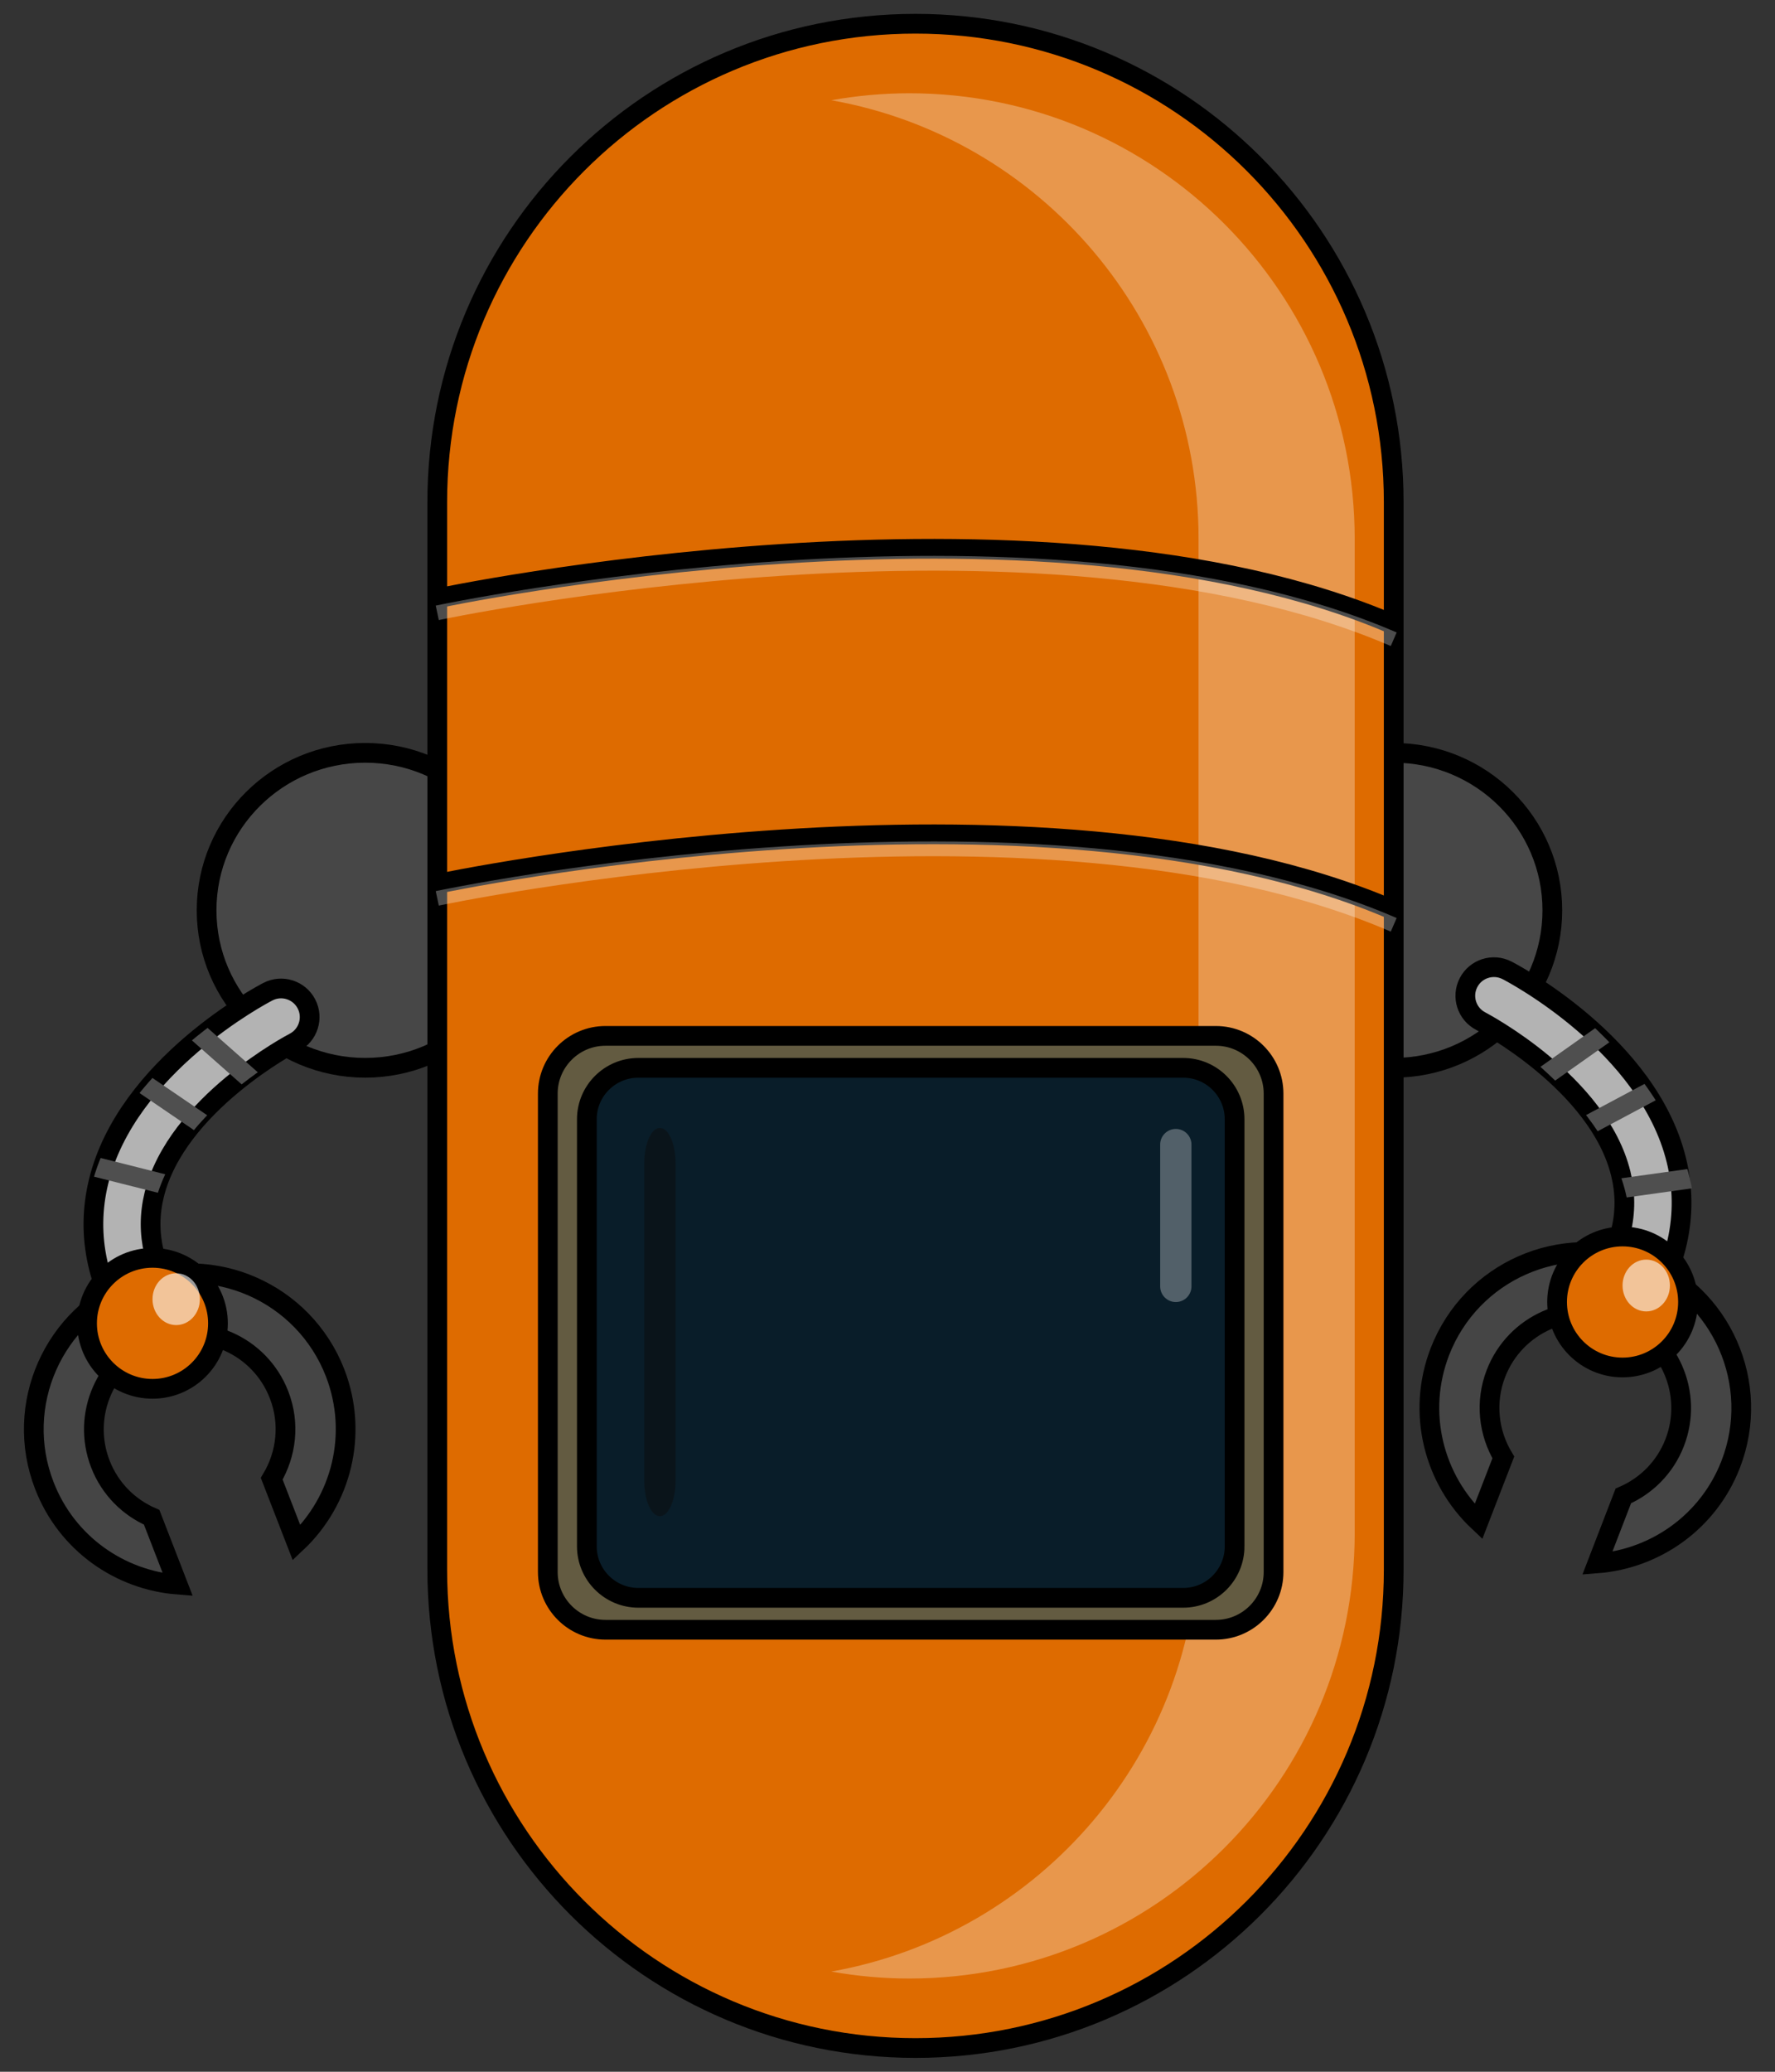 <?xml version="1.0" encoding="utf-8"?>
<!-- Generator: Adobe Illustrator 16.0.0, SVG Export Plug-In . SVG Version: 6.00 Build 0)  -->
<!DOCTYPE svg PUBLIC "-//W3C//DTD SVG 1.1//EN" "http://www.w3.org/Graphics/SVG/1.1/DTD/svg11.dtd">
<svg version="1.1" id="robot3_x5F_back" xmlns="http://www.w3.org/2000/svg" xmlns:xlink="http://www.w3.org/1999/xlink" x="0px"
	 y="0px" width="90px" height="105px" viewBox="0 0 90 105" enable-background="new 0 0 90 105" xml:space="preserve">
<rect x="0" y="0" width="90" height="105" fill="#333333" stroke="none"/>
<g>
	<ellipse fill="#474747" stroke="#000000" stroke-miterlimit="10" cx="18.517" cy="46.136" rx="8.042" ry="7.981"/>
	<ellipse fill="#474747" stroke="#000000" stroke-miterlimit="10" cx="70.667" cy="46.136" rx="8.043" ry="7.981"/>
	<path fill="#DE6B00" stroke="#000000" stroke-miterlimit="10" d="M70.667,79.551c0,13.395-10.854,24.246-24.248,24.246l0,0
		c-13.391,0-24.248-10.854-24.248-24.246V25.45c0-13.394,10.855-24.247,24.248-24.247l0,0c13.394,0,24.248,10.854,24.248,24.247
		V79.551z"/>
	<path opacity="0.3" fill="#FFFFFF" d="M46.106,4.727c-1.352,0-2.673,0.126-3.958,0.353c10.583,1.872,18.624,11.107,18.624,22.229
		v50.384c0,11.123-8.04,20.355-18.623,22.229c1.286,0.228,2.606,0.353,3.958,0.353c12.473,0,22.582-10.106,22.582-22.581V27.309
		C68.688,14.835,58.579,4.727,46.106,4.727z"/>
	<path fill="#635B41" stroke="#000000" stroke-miterlimit="10" d="M64.575,79.674c0,1.613-1.313,2.924-2.925,2.924H30.701
		c-1.615,0-2.925-1.311-2.925-2.924V55.426c0-1.615,1.31-2.926,2.925-2.926H61.65c1.613,0,2.925,1.311,2.925,2.926V79.674z"/>
	<path fill="#091D29" stroke="#000000" stroke-miterlimit="10" d="M62.6,78.371c0,1.438-1.168,2.609-2.607,2.609H32.367
		c-1.442,0-2.611-1.172-2.611-2.609V56.725c0-1.438,1.169-2.606,2.611-2.606h27.625c1.439,0,2.607,1.168,2.607,2.606V78.371z"/>
	<g>
		<g>
			<path fill="#B3B3B3" stroke="#000000" stroke-miterlimit="10" d="M7.962,68.697c0.306,0.012,0.618-0.074,0.888-0.268
				c0.655-0.462,0.813-1.363,0.353-2.021c-1.404-1.994-1.858-3.902-1.387-5.842c1.125-4.603,7.037-7.697,7.099-7.729
				c0.712-0.367,0.992-1.243,0.624-1.955c-0.366-0.709-1.241-0.991-1.953-0.623c-0.291,0.148-7.147,3.748-8.584,9.613
				c-0.676,2.764-0.063,5.523,1.832,8.203C7.103,68.467,7.525,68.68,7.962,68.697z"/>
		</g>
		<path fill="#454545" stroke="#000000" stroke-miterlimit="10" d="M15.037,78.191l-1.26-3.246c0.744-1.242,0.937-2.805,0.37-4.26
			c-0.969-2.5-3.779-3.746-6.282-2.773c-2.503,0.971-3.745,3.783-2.776,6.285c0.489,1.262,1.449,2.201,2.601,2.701l1.324,3.414
			c-2.938-0.229-5.63-2.086-6.765-5.021c-1.578-4.067,0.444-8.646,4.515-10.226c4.071-1.575,8.649,0.445,10.229,4.517
			C18.186,72.676,17.306,76.055,15.037,78.191z"/>
		<circle fill="#DE6B00" stroke="#000000" stroke-miterlimit="10" cx="7.733" cy="67.069" r="3.319"/>
	</g>
	<g>
		<g>
			<path fill="#B3B3B3" stroke="#000000" stroke-miterlimit="10" d="M82.038,67.615c-0.31,0.014-0.617-0.072-0.89-0.266
				c-0.653-0.463-0.813-1.363-0.352-2.021c1.404-1.994,1.859-3.904,1.385-5.843c-1.125-4.604-7.039-7.698-7.096-7.729
				c-0.713-0.366-0.994-1.242-0.625-1.955c0.365-0.709,1.242-0.99,1.955-0.621c0.291,0.148,7.145,3.747,8.582,9.615
				c0.676,2.761,0.059,5.521-1.83,8.201C82.898,67.387,82.477,67.6,82.038,67.615z"/>
		</g>
		<path fill="#454545" stroke="#000000" stroke-miterlimit="10" d="M74.966,77.115l1.259-3.25c-0.748-1.244-0.937-2.805-0.373-4.26
			c0.973-2.502,3.782-3.746,6.285-2.775c2.504,0.973,3.745,3.785,2.776,6.287c-0.49,1.262-1.451,2.201-2.604,2.699l-1.319,3.418
			c2.936-0.229,5.629-2.09,6.764-5.021c1.576-4.07-0.444-8.648-4.521-10.225c-4.067-1.578-8.646,0.443-10.225,4.516
			C71.814,71.596,72.693,74.975,74.966,77.115z"/>
		<circle fill="#DE6B00" stroke="#000000" stroke-miterlimit="10" cx="82.27" cy="65.987" r="3.319"/>
	</g>
	<path fill="none" stroke="#000000" stroke-miterlimit="10" d="M22.172,30.325c0,0,30.461-6.459,48.495,1.339"/>
	<path fill="none" stroke="#000000" stroke-miterlimit="10" d="M22.172,44.796c0,0,30.461-6.459,48.495,1.341"/>
	<path opacity="0.3" fill="none" stroke="#FFFFFF" stroke-width="0.75" stroke-miterlimit="10" d="M22.172,31.059
		c0,0,30.461-6.459,48.495,1.339"/>
	<path opacity="0.3" fill="none" stroke="#FFFFFF" stroke-width="0.75" stroke-miterlimit="10" d="M22.172,45.53
		c0,0,30.461-6.459,48.495,1.341"/>
</g>
<ellipse opacity="0.6" fill="#FFFFFF" cx="83.471" cy="65.152" rx="1.201" ry="1.313"/>
<ellipse opacity="0.6" fill="#FFFFFF" cx="8.934" cy="65.844" rx="1.201" ry="1.313"/>
<path opacity="0.3" fill="#FFFFFF" d="M60.412,65.197c0,0.438-0.355,0.793-0.793,0.793l0,0c-0.438,0-0.793-0.355-0.793-0.793v-7.188
	c0-0.438,0.355-0.793,0.793-0.793l0,0c0.438,0,0.793,0.355,0.793,0.793V65.197z"/>
<path opacity="0.5" fill="#0D0D0D" d="M34.253,75.066c0,0.98-0.355,1.778-0.793,1.778l0,0c-0.438,0-0.793-0.798-0.793-1.778V58.944
	c0-0.983,0.355-1.778,0.793-1.778l0,0c0.438,0,0.793,0.795,0.793,1.778V75.066z"/>
<g>
	<defs>
		<path id="SVGID_1_" d="M6.25,68.987c-1.949-3.213-2.43-6.423-1.428-9.529c2.128-6.594,10.294-10.169,10.64-10.319
			c0.847-0.364,1.829,0.026,2.192,0.867c0.364,0.844-0.027,1.824-0.874,2.188c-0.071,0.029-7.111,3.105-8.78,8.278
			c-0.702,2.181-0.337,4.402,1.111,6.797c0.479,0.785,0.225,1.807-0.565,2.283c-0.325,0.196-0.691,0.271-1.042,0.233
			C7.004,69.729,6.535,69.451,6.25,68.987z"/>
	</defs>
	<clipPath id="SVGID_2_">
		<use xlink:href="#SVGID_1_"  overflow="visible"/>
	</clipPath>
	
		<line clip-path="url(#SVGID_2_)" fill="none" stroke="#4F4F4F" stroke-miterlimit="10" x1="14.584" y1="56.348" x2="7.961" y2="50.499"/>
	
		<line clip-path="url(#SVGID_2_)" fill="none" stroke="#4F4F4F" stroke-miterlimit="10" x1="12.662" y1="58.598" x2="5.293" y2="53.578"/>
	
		<line clip-path="url(#SVGID_2_)" fill="none" stroke="#4F4F4F" stroke-miterlimit="10" x1="10.677" y1="60.609" x2="2.869" y2="58.641"/>
</g>
<g>
	<defs>
		<path id="SVGID_3_" d="M81.97,70.022c-0.354-0.002-0.709-0.115-1.012-0.346c-0.733-0.559-0.875-1.602-0.314-2.33
			c1.699-2.225,2.301-4.394,1.84-6.638c-1.1-5.322-7.766-9.142-7.833-9.179c-0.803-0.454-1.085-1.47-0.633-2.27
			c0.452-0.796,1.47-1.078,2.272-0.625c0.327,0.186,8.059,4.624,9.462,11.409c0.659,3.196-0.165,6.336-2.45,9.319
			C82.969,69.795,82.473,70.021,81.97,70.022z"/>
	</defs>
	<clipPath id="SVGID_4_">
		<use xlink:href="#SVGID_3_"  overflow="visible"/>
	</clipPath>
	
		<line clip-path="url(#SVGID_4_)" fill="none" stroke="#4F4F4F" stroke-miterlimit="10" x1="76.385" y1="55.898" x2="83.602" y2="50.799"/>
	
		<line clip-path="url(#SVGID_4_)" fill="none" stroke="#4F4F4F" stroke-miterlimit="10" x1="78.052" y1="58.342" x2="85.921" y2="54.148"/>
	
		<line clip-path="url(#SVGID_4_)" fill="none" stroke="#4F4F4F" stroke-miterlimit="10" x1="79.807" y1="60.557" x2="87.782" y2="59.444"/>
</g>
</svg>
